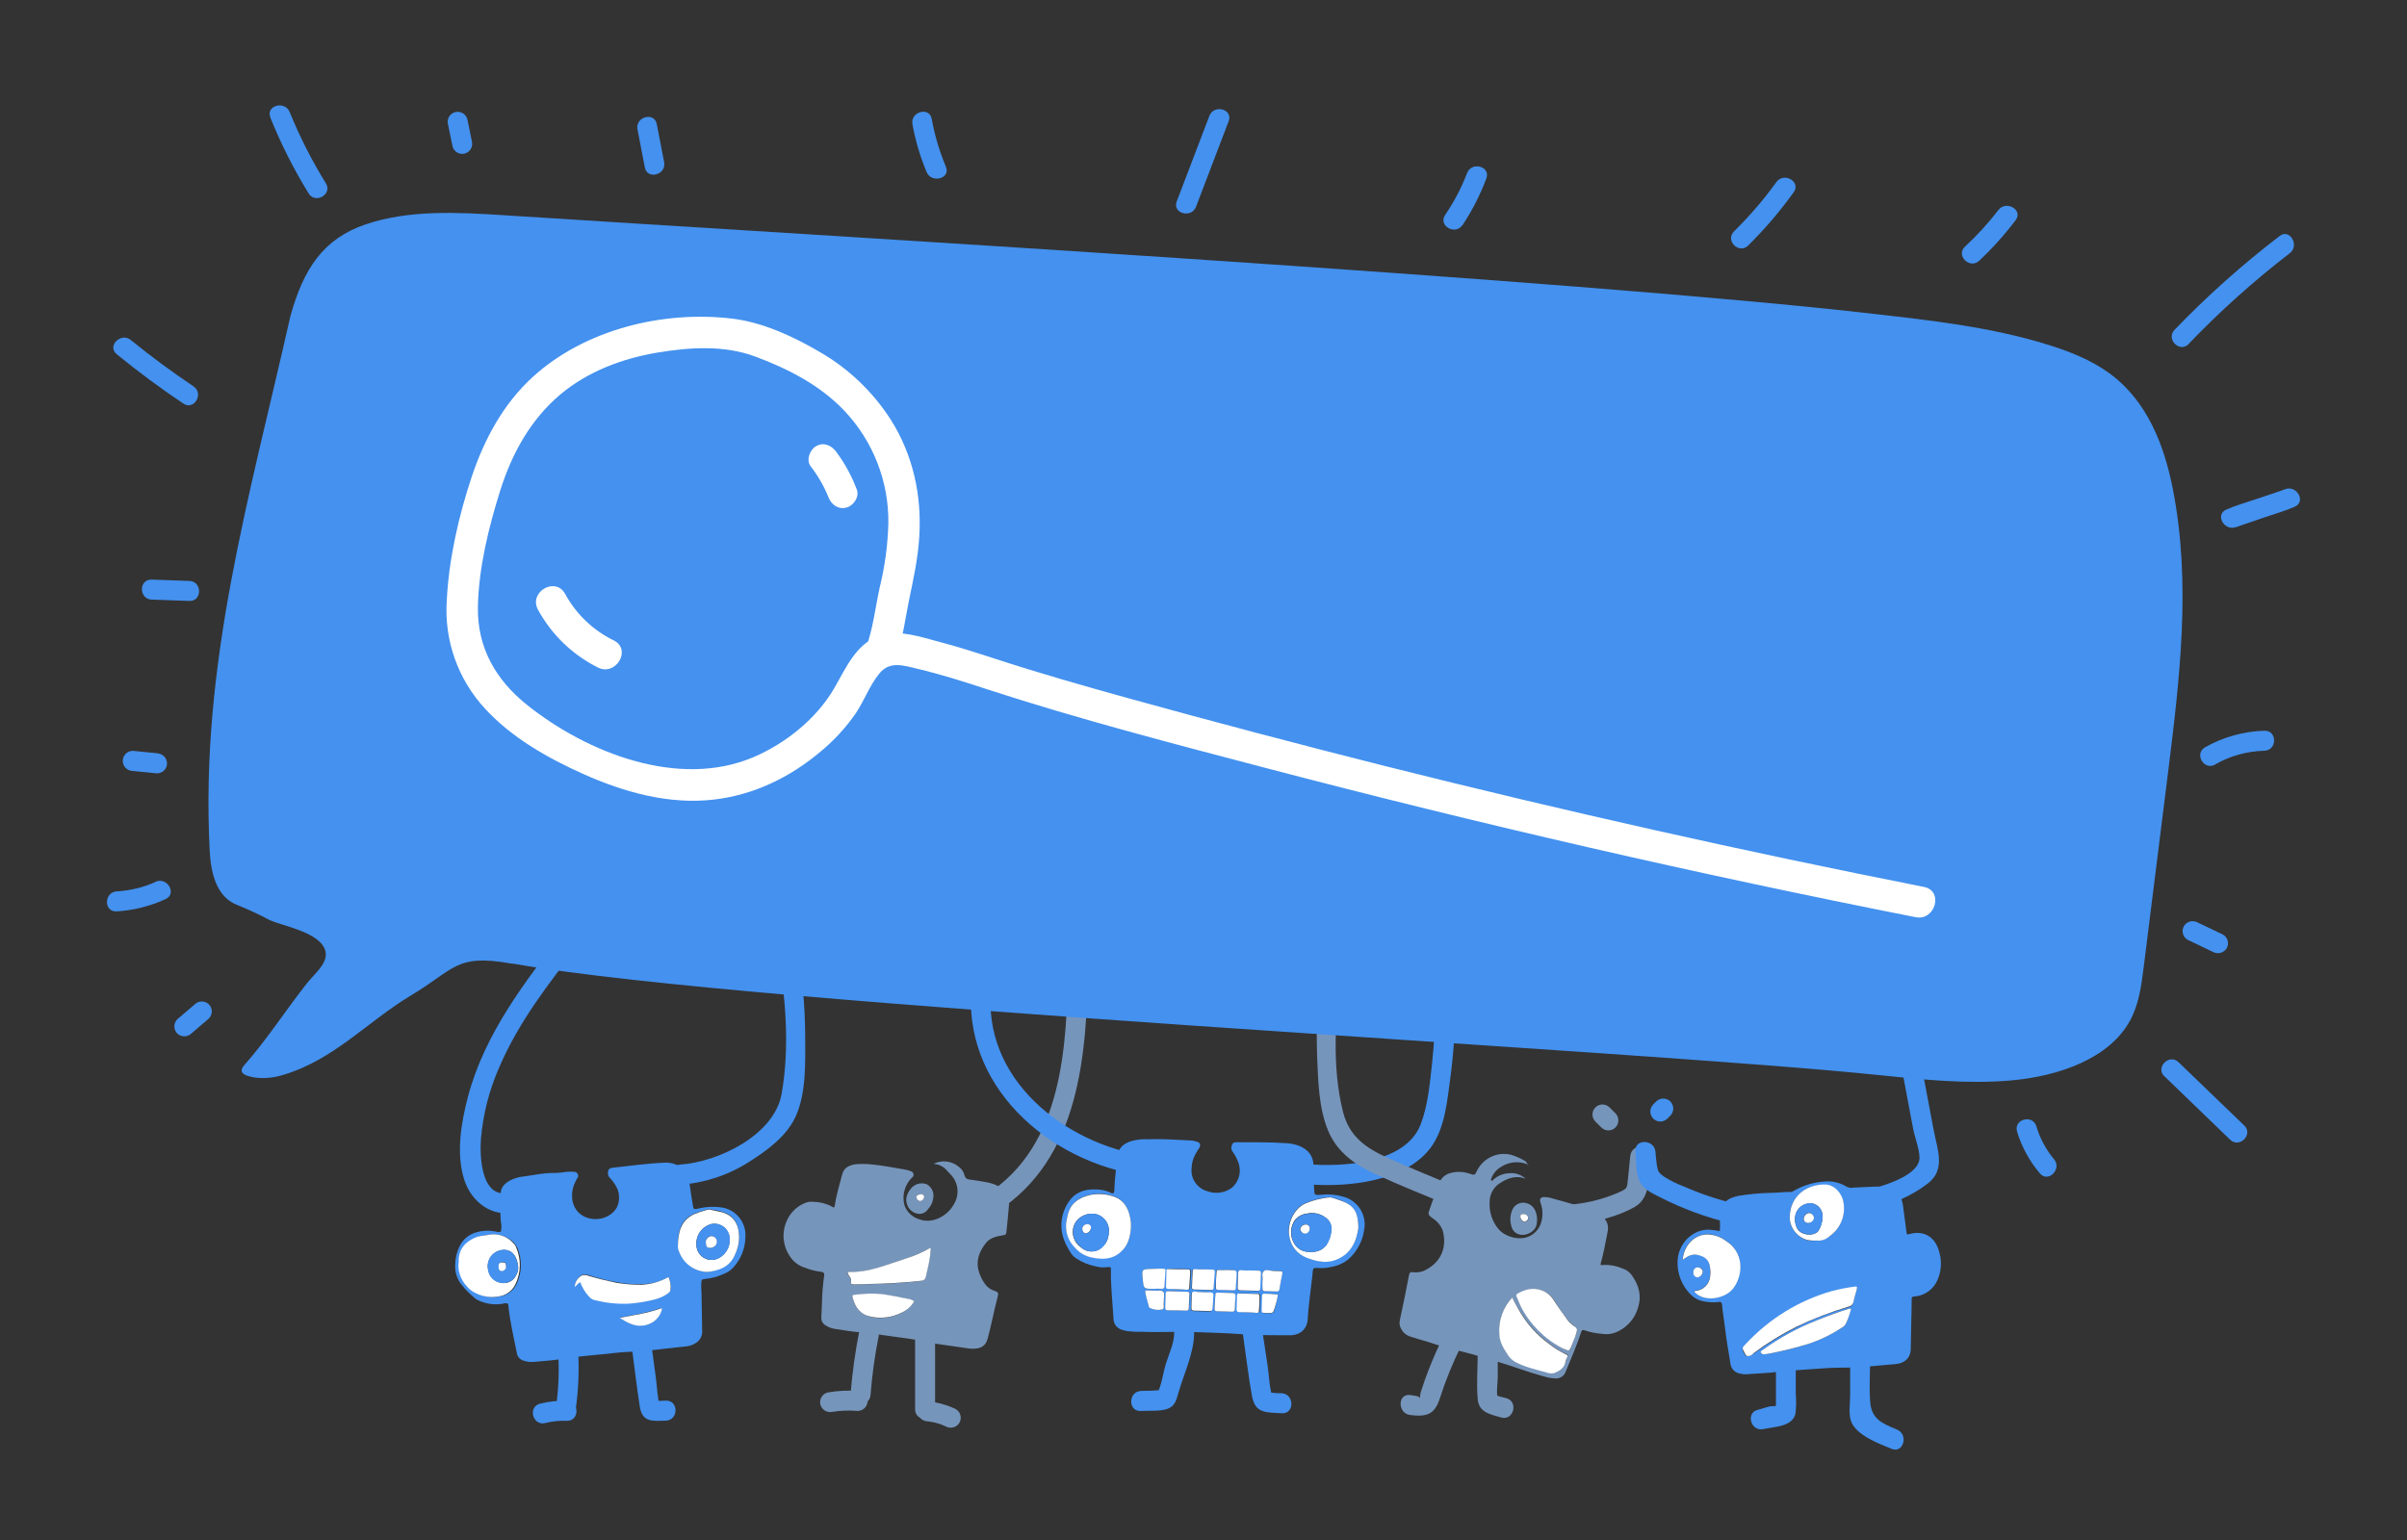 <?xml version="1.0" encoding="utf-8"?>
<!-- Generator: Adobe Illustrator 24.2.1, SVG Export Plug-In . SVG Version: 6.00 Build 0)  -->
<svg version="1.1" id="Layer_1" xmlns="http://www.w3.org/2000/svg" xmlns:xlink="http://www.w3.org/1999/xlink" x="0px" y="0px"
	 width="450px" height="288px" viewBox="0 0 450 288" enable-background="new 0 0 450 288" xml:space="preserve">
<rect x="0" y="0" width="450" height="288" fill="#333333" stroke="none"/>
<g>
	<path fill="#4491EF" d="M50.523,21.948c1.986,4.936,4.387,9.694,7.176,14.224c1.263,2.044,4.497,0.165,3.228-1.892
		c-2.629-4.244-4.895-8.702-6.773-13.327c-0.891-2.203-4.51-1.22-3.606,0.995L50.523,21.948z"/>
	<path fill="#4491EF" d="M83.787,23.388l0.824,4.021c0.282,0.99,1.306,1.572,2.301,1.306c0.987-0.29,1.565-1.311,1.306-2.307
		l-0.824-4.021c-0.22-1.011-1.217-1.653-2.228-1.433c-1.011,0.22-1.653,1.217-1.433,2.228c0.015,0.067,0.033,0.134,0.055,0.199
		V23.388z"/>
	<path fill="#4491EF" d="M119.18,24.2l1.379,7.121c0.458,2.362,4.064,1.367,3.606-0.995l-1.379-7.121
		C122.329,20.844,118.722,21.845,119.18,24.2z"/>
	<path fill="#4491EF" d="M223.601,38.669l6.102-16c0.867-2.252-2.752-3.228-3.606-0.995l-6.102,16
		C219.135,39.926,222.747,40.896,223.601,38.669z"/>
	<path fill="#4491EF" d="M273.432,42.092c1.815-2.725,3.307-5.651,4.449-8.72c0.854-2.258-2.764-3.234-3.606-0.995
		c-1.058,2.76-2.434,5.388-4.101,7.829c-1.342,2.002,1.898,3.875,3.234,1.886H273.432z"/>
	<path fill="#4491EF" d="M370.006,48.774c2.487-2.336,4.772-4.88,6.828-7.603c1.458-1.916-1.794-3.783-3.228-1.892
		c-1.883,2.457-3.973,4.748-6.249,6.847C365.594,47.767,368.243,50.397,370.006,48.774L370.006,48.774z"/>
	<path fill="#4491EF" d="M409.164,64.328c5.871-6.124,12.194-11.797,18.917-16.97c1.886-1.44,0-4.693-1.886-3.228
		c-6.986,5.347-13.556,11.216-19.655,17.556c-1.666,1.733,0.976,4.381,2.648,2.642H409.164z"/>
	<path fill="#4491EF" d="M21.812,66.232c4.007,3.283,8.167,6.365,12.479,9.245c2.008,1.342,3.881-1.898,1.886-3.228
		c-4.044-2.705-7.951-5.592-11.722-8.659C22.624,62.077,19.945,64.713,21.812,66.232z"/>
	<path fill="#4491EF" d="M35.414,108.643l-7.06-0.25c-2.441-0.085-2.404,3.661,0,3.741l7.06,0.25
		C37.819,112.463,37.819,108.722,35.414,108.643z"/>
	<path fill="#4491EF" d="M29.092,164.93c-2.297,1.033-4.765,1.633-7.28,1.77c-2.392,0.146-2.441,3.893,0,3.741
		c3.167-0.195,6.27-0.975,9.153-2.301c2.185-1.001,0.287-4.223-1.892-3.234L29.092,164.93z"/>
	<path fill="#4491EF" d="M418.098,98.562c-0.458,0.201,0.47-0.165,0.549-0.189c0.458-0.165,0.921-0.323,1.379-0.476l3.552-1.22
		c1.831-0.61,3.661-1.141,5.443-1.916c2.203-0.97,0.299-4.192-1.886-3.234c0.458-0.201-0.47,0.165-0.549,0.195l-1.379,0.476
		l-3.552,1.184c-1.831,0.61-3.661,1.147-5.443,1.916c-2.203,0.97-0.299,4.192,1.886,3.234V98.562z"/>
	<path fill="#4491EF" d="M414.126,142.962c2.813-1.601,5.979-2.481,9.214-2.563c2.404-0.073,2.441-3.814,0-3.741
		c-3.894,0.109-7.702,1.173-11.088,3.1c-2.099,1.178-0.214,4.412,1.886,3.228L414.126,142.962z"/>
	<path fill="#4491EF" d="M408.969,175.743l4.754,2.276c0.897,0.491,2.022,0.197,2.563-0.671c0.511-0.893,0.212-2.03-0.671-2.557
		l-4.76-2.282c-0.895-0.491-2.018-0.196-2.557,0.671C407.783,174.074,408.082,175.216,408.969,175.743L408.969,175.743z"/>
	<path fill="#4491EF" d="M29.361,140.863l-4.54-0.445c-1.032,0.007-1.867,0.842-1.873,1.873c0.01,1.034,0.84,1.872,1.873,1.892
		l4.54,0.445c1.029-0.01,1.861-0.844,1.867-1.873c-0.023-1.022-0.846-1.845-1.867-1.867V140.863z"/>
	<path fill="#4491EF" d="M404.643,201.269l12.29,11.869c1.733,1.672,4.381-0.97,2.648-2.648l-12.296-11.844
		c-1.733-1.672-4.381,0.97-2.642,2.648V201.269z"/>
	<path id="Path_194-2" fill="#7695BB" d="M174.515,217.66c1.576-0.801,3.482-0.559,4.809,0.61c0.52,0.39,0.88,0.956,1.013,1.593
		c0.096,0.397,0.44,0.684,0.848,0.708c1.056,0.122,2.105,0.336,3.161,0.506c0.842,0.135,1.656,0.407,2.41,0.805
		c1.296,0.635,2.05,2.02,1.879,3.454c-0.14,1.605-0.275,3.21-0.458,4.809c-0.067,0.781-0.116,0.781-0.854,0.897
		c-1.153,0.195-2.264,0.488-2.978,1.385c-1.288,1.617-1.983,3.393-1.306,5.492c0.256,0.8,0.637,1.553,1.129,2.233
		c0.418,0.567,1,0.992,1.666,1.22c0.867,0.299,0.86,0.391,0.653,1.257c-0.415,1.599-0.781,3.24-1.147,4.882
		c-0.262,1.05-0.476,2.099-0.781,3.1c-0.238,0.783-0.892,1.368-1.696,1.519c-0.603,0.125-1.223,0.137-1.831,0.037
		c-2.246-0.342-4.442-0.61-6.712-0.97c-1.422-0.226-2.789-0.61-4.204-0.812c-3.112-0.409-6.182-0.909-9.251-1.22
		c-1.513-0.134-3.051-0.36-4.534-0.61c-0.715-0.066-1.402-0.307-2.002-0.702c-0.523-0.309-0.826-0.889-0.781-1.495
		c0.067-0.867,0.049-1.739,0.122-2.661c0.027-1.748,0.167-3.493,0.421-5.224c0.055-0.366-0.122-0.555-0.488-0.61
		c-1.063-0.123-2.105-0.386-3.1-0.781c-1.175-0.349-2.183-1.112-2.838-2.148c-1.32-1.928-1.551-4.402-0.61-6.542
		c0.621-1.51,1.811-2.716,3.314-3.356c0.514-0.254,1.092-0.35,1.66-0.275c1.177-0.001,2.338,0.283,3.381,0.83
		c0.537,0.342,0.61,0.293,0.696-0.391c0.287-1.922,0.891-3.741,1.355-5.614c0.311-1.184,1.22-1.617,2.307-1.831
		c1.038-0.113,2.086-0.113,3.124,0c2.105,0.201,4.211,0.61,6.267,0.964c0.375,0.058,0.742,0.161,1.092,0.305
		c0.365,0.074,0.602,0.428,0.531,0.793c-0.024,0.175-0.13,0.327-0.287,0.409c-1.375,1.351-1.908,3.342-1.391,5.199
		c0.451,1.266,1.485,2.236,2.777,2.606c2.41,0.897,5.12-0.61,6.279-2.532c0.092-0.134,0.146-0.275,0.238-0.409
		c1.002-1.716,0.767-3.885-0.58-5.346c-0.226-0.281-0.537-0.525-0.763-0.806C176.433,218.166,175.507,217.698,174.515,217.66z
		 M174.021,233.525c-0.119-0.105-0.3-0.094-0.405,0.025c-0.003,0.004-0.007,0.008-0.01,0.012c-1.369,0.732-2.798,1.344-4.272,1.831
		c-3.429,1.141-6.828,2.612-10.593,2.502c-0.275,0-0.323,0.177-0.238,0.36c0.038,0.18,0.129,0.344,0.262,0.47
		c0.219,0.22,0.329,0.527,0.299,0.836c0.067,0.69,0.067,0.69,0.714,0.665c0.873,0,1.751-0.092,2.532-0.067
		c3.307-0.049,6.621-0.226,9.941-0.61c0.405-0.011,0.743-0.313,0.799-0.714c0.159-0.641,0.269-1.281,0.421-1.873
		c0.253-1.141,0.437-2.297,0.549-3.46V233.525z M170.933,243.362c-0.228-0.2-0.515-0.32-0.818-0.342
		c-1.733-0.323-3.515-0.744-5.303-0.976c-1.655-0.166-3.324-0.12-4.967,0.134c-0.506,0.031-0.555,0.165-0.427,0.61
		c0.494,1.831,1.471,3.051,3.619,3.551c1.886,0.318,3.825,0.034,5.541-0.812c0.962-0.513,1.774-1.268,2.355-2.191V243.362z"/>
	<path id="Path_200-2" fill="#7695BB" d="M174.466,224.122c-0.098,0.708-0.404,1.37-0.879,1.904
		c-1.153,1.764-3.289,0.873-3.893-0.476c-0.604-1.349-0.116-2.392,0.696-3.381c0.724-0.796,1.858-1.074,2.868-0.702
		C174.203,221.988,174.694,223.067,174.466,224.122z M172.776,223.847c0.055-0.275-0.128-0.372-0.61-0.482
		c-0.482-0.11-0.83,0.165-0.842,0.531c0.02,0.356,0.266,0.659,0.61,0.751c0.431-0.044,0.779-0.372,0.848-0.799H172.776z"/>
	<path id="Path_204-2" fill="#FFFFFF" d="M174.021,233.501c-0.08,1.155-0.252,2.302-0.513,3.429
		c-0.159,0.641-0.268,1.281-0.421,1.873c-0.056,0.401-0.394,0.703-0.799,0.714c-3.277,0.366-6.633,0.549-9.947,0.61
		c-0.873,0-1.751,0.085-2.526,0.067s-0.69,0-0.72-0.665c0.036-0.31-0.074-0.619-0.299-0.836c-0.104-0.147-0.191-0.305-0.262-0.47
		c-0.085-0.232-0.037-0.366,0.244-0.36c3.765,0.11,7.115-1.404,10.593-2.502c1.481-0.467,2.912-1.08,4.272-1.831
		C173.697,233.397,173.838,233.403,174.021,233.501z"/>
	<path id="Path_205-2" fill="#FFFFFF" d="M170.933,243.338c-0.547,0.938-1.369,1.686-2.355,2.142
		c-1.711,0.861-3.655,1.143-5.541,0.805c-2.148-0.378-3.118-1.696-3.619-3.545c-0.128-0.464-0.073-0.61,0.433-0.61
		c1.646-0.228,3.312-0.273,4.967-0.134c1.782,0.238,3.564,0.653,5.303,0.976C170.414,243.037,170.69,243.162,170.933,243.338z"/>
	<path id="Path_235-2" fill="#FFFFFF" d="M172.776,223.817c-0.029,0.448-0.399,0.797-0.848,0.799
		c-0.344-0.092-0.591-0.395-0.61-0.751c0-0.323,0.427-0.537,0.842-0.525C172.574,223.353,172.782,223.542,172.776,223.817z"/>
	<path id="Path_198-2" fill="#7695BB" d="M285.539,217.733c-1.573-0.627-3.349-0.473-4.79,0.415c-0.896,0.49-1.586,1.284-1.947,2.24
		c-0.049,0.14-0.146,0.275,0.037,0.372c0.183,0.098,0.275,0,0.323-0.128c0.826-0.76,1.899-1.193,3.021-1.22
		c1.122-0.117,2.239,0.267,3.051,1.05c-1.861-0.787-3.539-0.055-4.992,0.915c-1.114,0.792-1.768,2.081-1.751,3.448
		c-0.105,1.796,0.468,3.567,1.605,4.961c1.22,1.507,3.887,2.27,5.748,1.446c1.237-0.555,2.127-1.677,2.386-3.008
		c0.246-1.103,0.168-2.254-0.226-3.314c-0.256-0.744,0.073-1.105,0.854-1.037c0.372,0.012,0.741,0.069,1.098,0.171
		c2.093,0.61,4.241,1.129,6.334,1.879c1.04,0.3,2.032,0.746,2.947,1.324c1.02,0.599,1.557,1.772,1.342,2.935
		c-0.049,0.183-0.055,0.366-0.11,0.61c-0.323,1.788-0.696,3.564-1.159,5.303c-0.153,0.5-0.061,0.549,0.445,0.47
		c1.223-0.065,2.444,0.159,3.564,0.653c0.688,0.211,1.29,0.639,1.715,1.22c1.324,1.831,1.916,3.777,1.22,6.053
		c-0.532,1.898-1.826,3.491-3.576,4.4c-0.954,0.531-2.058,0.726-3.137,0.555c-1.105-0.078-2.195-0.294-3.246-0.641
		c-0.409-0.153-0.61-0.067-0.702,0.348c-0.806,2.502-1.886,4.882-2.874,7.359c-0.29,0.821-1.097,1.345-1.965,1.275
		c-0.715-0.033-1.423-0.16-2.105-0.378c-3.1-0.824-6.053-2.008-9.105-2.88c-1.281-0.354-2.6-0.763-3.924-1.166
		c-2.502-0.714-5.065-1.22-7.567-2.056c-1.41-0.494-2.917-0.86-4.272-1.312c-0.789-0.216-1.452-0.751-1.831-1.477
		c-0.302-0.516-0.384-1.132-0.226-1.709c0.61-2.789,1.172-5.62,1.709-8.409c0.104-0.458,0.293-0.543,0.659-0.482
		c0.683,0.087,1.377,0.011,2.026-0.22c3.167-1.428,4.485-4.272,3.613-7.53c-0.332-0.922-0.952-1.712-1.77-2.252
		c-0.134-0.146-0.317-0.195-0.409-0.287c-0.537-0.476-0.58-0.61-0.33-1.3c0.195-0.5,0.354-1.092,0.549-1.593
		c0.543-1.22,0.805-2.502,1.391-3.728c0.352-0.73,0.98-1.29,1.745-1.556c1.164-0.381,2.417-0.394,3.588-0.037
		c0.134,0.049,0.183,0.049,0.317,0.098c0.958,0.305,0.915,0.256,1.355-0.647c1.182-2.317,3.8-3.519,6.328-2.905
		c0.957,0.286,1.871,0.697,2.722,1.22c0.134,0.238,0.317,0.336,0.354,0.519L285.539,217.733z M282.72,242.654
		c-1.699,1.806-2.568,4.239-2.398,6.712c0.131,1.466,0.701,2.859,1.635,3.997c0.33,0.55,0.811,0.995,1.385,1.281
		c1.831,0.928,3.869,1.349,5.828,1.959c0.462,0.212,0.987,0.242,1.471,0.085c0.954-0.289,1.711-1.021,2.032-1.965
		c0.075-0.331,0.192-0.651,0.348-0.952c0.238-0.269,0.055-0.458-0.214-0.561c-1.1-0.479-2.127-1.109-3.051-1.873
		c-2.46-1.757-4.487-4.053-5.925-6.712c-0.443-0.63-0.823-1.303-1.135-2.008L282.72,242.654z M294.583,249.696
		c0.403-1.184,0.403-1.184-0.317-1.709c-0.414-0.316-0.789-0.681-1.117-1.086c-0.961-1.184-1.832-2.439-2.606-3.753
		c-0.515-0.799-1.269-1.417-2.154-1.764c-1.642-0.61-3.167-0.177-4.613,0.61c-0.182,0.073-0.285,0.266-0.244,0.458
		c0,0.024,0.019,0.043,0.043,0.043l0,0c0.214,0.561,0.476,1.166,0.732,1.721c1.745,3.349,4.453,6.099,7.774,7.896
		c0.308,0.153,0.626,0.285,0.952,0.397c0.317,0.146,0.507,0.061,0.61-0.305c0.236-0.861,0.55-1.699,0.94-2.502V249.696z"/>
	<path id="Path_201-2" fill="#7695BB" d="M283.977,230.834c-0.633-0.173-1.137-0.652-1.342-1.275c-0.352-0.987-0.352-2.065,0-3.051
		c0.293-0.966,1.194-1.617,2.203-1.593c0.969,0.045,1.827,0.64,2.209,1.532c0.311,0.742,0.4,1.558,0.256,2.349
		C287.205,230.224,285.338,231.286,283.977,230.834z M285.136,227.1c-0.458-0.146-0.781-0.067-0.836,0.256
		c-0.104,0.452,0.11,1.056,0.525,1.117c0.36,0.083,0.73-0.098,0.885-0.433C285.796,227.624,285.545,227.213,285.136,227.1z"/>
	<path id="Path_203-2" fill="#7695BB" d="M285.539,217.733l0.226,0.098C285.582,217.965,285.582,217.873,285.539,217.733z"/>
	<path id="Path_219-2" fill="#FFFFFF" d="M282.72,242.654c0.325,0.704,0.689,1.388,1.092,2.05c1.433,2.661,3.458,4.958,5.919,6.712
		c0.942,0.74,1.966,1.371,3.051,1.879c0.268,0.146,0.409,0.238,0.214,0.555c-0.184,0.29-0.303,0.617-0.348,0.958
		c-0.262,1.05-1.056,1.574-2.032,1.965c-0.487,0.128-1.003,0.096-1.471-0.092c-1.959-0.561-4.015-0.989-5.828-1.959
		c-0.562-0.301-1.039-0.74-1.385-1.275c-0.836-1.22-1.587-2.484-1.635-4.003C280.124,246.944,281.002,244.482,282.72,242.654z"/>
	<path id="Path_220-2" fill="#FFFFFF" d="M294.583,249.696c-0.201,0.61-0.641,1.544-0.989,2.502
		c-0.146,0.317-0.287,0.452-0.61,0.305c-0.323-0.146-0.641-0.25-0.958-0.397c-3.348-1.76-6.063-4.52-7.768-7.896
		c-0.262-0.555-0.476-1.159-0.732-1.721c-0.111-0.161-0.07-0.381,0.091-0.492c0.004-0.003,0.008-0.006,0.013-0.008l0.049-0.049
		c1.446-0.83,2.929-1.22,4.613-0.61c0.885,0.347,1.639,0.964,2.154,1.764c0.793,1.263,1.721,2.575,2.606,3.753
		c0.314,0.417,0.691,0.784,1.117,1.086C294.961,248.47,294.961,248.47,294.583,249.696z"/>
	<path id="Path_236-2" fill="#FFFFFF" d="M285.136,227.094c0.382,0.085,0.622,0.464,0.537,0.845
		c-0.003,0.015-0.007,0.031-0.012,0.046c-0.137,0.353-0.522,0.542-0.885,0.433c-0.382-0.234-0.587-0.674-0.519-1.117
		C284.355,227.075,284.679,226.947,285.136,227.094z"/>
	<path id="Path_195-2" fill="#4491EF" d="M321.536,230.224c0.046-0.673,0.046-1.347,0-2.02c0.002-0.599,0.049-1.196,0.14-1.788
		c0.237-1.147,1.071-2.079,2.185-2.441c0.374-0.151,0.763-0.263,1.159-0.336c1.996-0.327,4.013-0.515,6.035-0.561
		c1.288,0,2.532-0.207,3.771-0.171c0.275,0,0.47-0.214,0.702-0.299c1.684-0.953,3.561-1.514,5.492-1.642
		c1.466-0.149,2.94,0.185,4.198,0.952c0.423,0.216,0.909,0.279,1.373,0.177c1.568-0.049,3.179-0.189,4.741-0.189
		c1.234-0.015,2.431,0.418,3.368,1.22c0.763,0.61,0.921,1.495,1.08,2.374c0.226,1.66,0.415,3.228,0.641,4.882
		c0.079,0.506,0.079,0.555,0.61,0.384c2.642-0.708,4.766,0.549,5.492,3.283c0.556,1.785,0.435,3.712-0.342,5.413
		c-0.714,1.603-2.204,2.724-3.942,2.966c-0.123-0.009-0.247,0.003-0.366,0.037c-0.372,0-0.513,0.171-0.476,0.494
		c0,1.422-0.037,2.892-0.079,4.314c-0.043,1.654-0.043,3.265-0.092,4.918c0,1.788-1.184,2.764-2.795,2.905
		c-2.673,0.244-5.346,0.494-8.012,0.647c-1.703,0.043-3.399,0-5.108,0.128c-2.947,0.238-5.846,0.342-8.793,0.671
		c-1.983,0.268-4.052,0.299-6.035,0.47c-0.371,0.029-0.743-0.012-1.098-0.122c-0.991-0.116-1.77-0.9-1.88-1.892
		c-0.305-2.124-0.751-4.272-0.964-6.365c-0.189-1.568-0.464-3.143-0.61-4.705c-0.079-0.421-0.262-0.513-0.61-0.433
		c-1.091,0.129-2.197,0.05-3.259-0.232c-0.776-0.213-1.479-0.635-2.032-1.22c-1.63-1.651-2.498-3.906-2.398-6.224
		c0.134-3.21,2.691-5.852,5.773-5.858C320.121,230.003,320.833,230.091,321.536,230.224z M326.925,253.602
		c0.317-0.032,0.613-0.17,0.842-0.391c2.536-1.877,5.227-3.537,8.043-4.961c3.12-1.581,6.391-2.845,9.764-3.771
		c0.464-0.067,0.83-0.428,0.903-0.891c0.159-0.775,0.409-1.55,0.61-2.325c0.153-0.5,0.11-0.61-0.445-0.519
		c-1.445,0.161-2.874,0.443-4.272,0.842c-6.129,1.766-11.661,5.168-16,9.843c-0.806,0.848-0.757,0.848-0.189,1.831
		c0.043,0.049,0.043,0.092,0.085,0.183c0.181,0.175,0.444,0.236,0.683,0.159H326.925z M314.574,235.606
		c1.544-1.104,2.331-1.22,3.692-0.677c0.662,0.246,1.151,0.816,1.294,1.507c0.195,0.751,0.235,1.534,0.116,2.301
		c-0.149,1.429-1.306,2.543-2.74,2.636c-0.14,0-0.232,0-0.189,0.177c2.008,2.215,6.102,1.135,7.378-0.799
		c1.831-2.661,1.751-6.664-1.452-8.726c-1.056-0.792-2.341-1.22-3.661-1.22c-2.398,0.207-4.272,2.13-4.455,4.79L314.574,235.606z
		 M339.593,231.994c0.875,0.028,1.735-0.239,2.441-0.757c1.979-1.41,2.991-3.818,2.612-6.218c-0.268-1.831-1.745-3.405-3.442-3.454
		c-2.892-0.037-6.157,1.617-6.59,5.419c-0.273,2.175,1.038,4.238,3.124,4.912c0.595,0.171,1.221,0.205,1.831,0.098H339.593z
		 M346.079,244.772c-0.183-0.098-0.323,0-0.458,0c-2.044,0.587-4.047,1.313-5.992,2.172c-3.564,1.401-6.937,3.246-10.038,5.492
		c-0.189,0.134-0.464,0.22-0.378,0.494c0.089,0.251,0.35,0.397,0.61,0.342c0.232-0.037,0.464,0,0.696-0.073
		c2.106-0.377,4.19-0.87,6.243-1.477c2.69-0.746,5.249-1.898,7.591-3.417c0.324-0.148,0.59-0.399,0.757-0.714
		c0.37-0.921,0.688-1.862,0.952-2.819L346.079,244.772z M316.581,238.004c0.034,0.463,0.388,0.837,0.848,0.897
		c0.548-0.123,0.94-0.604,0.952-1.166c-0.078-0.469-0.518-0.79-0.989-0.72c-0.484,0.039-0.847,0.461-0.812,0.946V238.004z"/>
	<path id="Path_206-2" fill="#FFFFFF" d="M326.925,253.602c-0.246,0.052-0.497-0.068-0.61-0.293
		c-0.043-0.049-0.043-0.092-0.085-0.183c-0.568-1.031-0.61-1.031,0.189-1.831c4.339-4.673,9.871-8.074,16-9.837
		c1.405-0.367,2.832-0.648,4.272-0.842c0.464-0.079,0.549,0,0.445,0.513c-0.207,0.781-0.458,1.55-0.61,2.331
		c-0.091,0.453-0.449,0.806-0.903,0.891c-3.349,0.995-6.614,2.254-9.764,3.765c-2.823,1.414-5.514,3.076-8.043,4.967
		C327.61,253.379,327.284,253.569,326.925,253.602z"/>
	<path id="Path_207-2" fill="#FFFFFF" d="M314.586,235.606c0.207-2.661,2.105-4.625,4.449-4.748c1.322-0.008,2.609,0.421,3.661,1.22
		c3.253,2.069,3.32,6.102,1.452,8.726c-1.294,1.941-5.364,2.972-7.371,0.805c0-0.189,0.098-0.183,0.189-0.183
		c1.425-0.107,2.574-1.21,2.74-2.63c0.121-0.767,0.079-1.551-0.122-2.301c-0.171-0.676-0.647-1.233-1.288-1.507
		C316.868,234.386,316.087,234.496,314.586,235.606z"/>
	<path id="Path_208-2" fill="#FFFFFF" d="M339.593,231.994c-0.614,0.045-1.231-0.003-1.831-0.14
		c-2.111-0.645-3.437-2.733-3.124-4.918c0.427-3.802,3.692-5.492,6.584-5.419c1.703,0,3.216,1.654,3.442,3.454
		c0.4,2.404-0.616,4.825-2.612,6.224C341.391,231.812,340.49,232.105,339.593,231.994z M340.734,227.478
		c0.049-1.236-0.864-2.301-2.093-2.441c-1.435-0.092-2.718,0.89-3.002,2.301c-0.151,0.781-0.047,1.59,0.299,2.307
		c0.696,1.446,3.124,1.605,3.979,0.61c0.528-0.832,0.812-1.797,0.818-2.783L340.734,227.478z"/>
	<path id="Path_209-2" fill="#FFFFFF" d="M346.079,244.772c-0.243,0.97-0.578,1.914-1.001,2.819
		c-0.166,0.316-0.432,0.567-0.757,0.714c-2.325,1.545-4.888,2.699-7.585,3.417c-2.034,0.586-4.117,1.078-6.249,1.477
		c-0.232,0.037-0.458,0.031-0.69,0.073c-0.255,0.026-0.499-0.111-0.61-0.342c-0.085-0.275,0.195-0.36,0.384-0.494
		c3.098-2.248,6.469-4.094,10.032-5.492c1.961-0.814,3.958-1.538,5.992-2.172C345.713,244.76,345.896,244.674,346.079,244.772z"/>
	<path id="Path_210-2" fill="#FFFFFF" d="M316.581,238.004c-0.066-0.454,0.225-0.883,0.671-0.989h0.092
		c0.463-0.034,0.883,0.27,0.995,0.72c0.002,0.566-0.397,1.055-0.952,1.166c-0.461-0.016-0.823-0.402-0.807-0.864
		C316.58,238.027,316.58,238.015,316.581,238.004z"/>
	<path id="Path_238-2" fill="#4491EF" d="M340.734,227.478c0.015,0.977-0.268,1.935-0.812,2.746
		c-0.812,0.989-3.198,0.873-3.985-0.61c-0.357-0.713-0.462-1.526-0.299-2.307c0.296-1.404,1.57-2.383,3.002-2.307
		C339.866,225.176,340.765,226.241,340.734,227.478z M338.079,228.698c0.539-0.013,0.975-0.443,0.995-0.982
		c-0.04-0.479-0.418-0.86-0.897-0.903c-0.564,0.076-0.988,0.554-0.995,1.123c0.026,0.426,0.379,0.757,0.806,0.757L338.079,228.698z"
		/>
	<path id="Path_244-2" fill="#FFFFFF" d="M338.079,228.692c-0.419,0.043-0.797-0.254-0.854-0.671v-0.043
		c0.002-0.571,0.428-1.052,0.995-1.123c0.493,0.036,0.883,0.434,0.909,0.928C339.058,228.307,338.608,228.697,338.079,228.692z"/>
	<path id="Path_196-2" fill="#4491EF" d="M93.642,230.346c0.132-0.603,0.132-1.228,0-1.831c-0.183-1.751,0-3.539-0.037-5.285
		c0-1.22,0.836-2.002,1.861-2.52c0.581-0.283,1.196-0.488,1.831-0.61c2.166-0.262,4.339-0.799,6.548-0.738
		c0.696-0.025,1.389-0.097,2.075-0.214c0.473-0.046,0.949-0.046,1.422,0c0.418,0.003,0.756,0.339,0.763,0.757
		c-0.008,0.149-0.062,0.291-0.153,0.409c-0.117,0.154-0.213,0.322-0.287,0.5c-0.604,1.101-0.835,2.369-0.659,3.613
		c0.433,2.63,2.789,3.936,5.37,3.46c0.889-0.177,1.704-0.62,2.337-1.269c1.275-1.251,1.22-3.368,0.61-4.485
		c-0.332-0.672-0.764-1.289-1.281-1.831c-0.245-0.227-0.386-0.545-0.391-0.879c0-0.647,0.214-0.964,0.854-1.037
		c3.32-0.366,6.554-0.824,9.91-0.958c1.392-0.036,2.73,0.539,3.661,1.574c0.128,0.189,0.262,0.378,0.397,0.61
		c0.25,0.767,0.427,1.556,0.531,2.355c0.146,1.153,0.342,2.355,0.543,3.509c0.116,0.696,0.165,0.696,0.854,0.58
		c1.595-0.411,3.26-0.473,4.882-0.183c2.496,0.563,4.219,2.846,4.076,5.4c-0.013,2.118-0.808,4.157-2.233,5.724
		c-0.854,0.989-2.056,1.367-3.265,1.794c-0.681,0.192-1.377,0.325-2.081,0.397c-0.61,0.079-0.61,0.122-0.665,0.72
		s0,1.33,0.037,1.977c0.073,2.392,0.049,4.778,0.122,7.127c0.019,0.891-0.449,1.721-1.22,2.166c-0.532,0.344-1.139,0.554-1.77,0.61
		c-2.624,0.25-5.254,0.61-7.933,0.879c-1.794,0.134-3.661,0.128-5.431,0.354c-3.185,0.366-6.359,0.555-9.501,1.062
		c-1.831,0.317-3.777,0.445-5.669,0.61c-0.684,0.062-1.374-0.036-2.014-0.287c-0.594-0.216-1.021-0.741-1.111-1.367
		c-0.561-2.819-1.22-5.638-1.55-8.5c0-0.14-0.037-0.232-0.037-0.366c0-0.415-0.214-0.513-0.677-0.433
		c-1.615,0.362-3.304,0.184-4.809-0.506c-0.357-0.131-0.68-0.339-0.946-0.61c-0.822-0.676-1.571-1.437-2.233-2.27
		c-0.917-1.084-1.373-2.484-1.269-3.899c0.015-1.222,0.316-2.424,0.879-3.509c0.63-1.237,1.761-2.144,3.106-2.49
		c1.258-0.37,2.592-0.395,3.863-0.073C93.182,230.416,93.417,230.403,93.642,230.346z M123.793,244.668
		c-0.187,0.004-0.373,0.028-0.555,0.073c-1.123,0.37-2.266,0.675-3.423,0.915c-1.294,0.238-2.545,0.482-3.973,0.763
		c1.22,0.769,2.301,1.397,3.661,1.483c0.757,0.062,1.515-0.108,2.172-0.488c1.102-0.523,1.884-1.545,2.099-2.746l0.049-0.043
		L123.793,244.668z M91.14,230.962c-0.578,0.06-1.149,0.168-1.709,0.323c-2.093,0.812-3.466,2.197-3.484,4.54v0.275
		c-0.168,2.269,0.962,4.438,2.917,5.602c1.35,0.749,2.913,1.02,4.436,0.769c1.393-0.147,2.613-0.997,3.234-2.252
		c1.051-2.147,1.122-4.643,0.195-6.847c-0.166-0.334-0.371-0.647-0.61-0.934c-1.295-1.307-3.168-1.864-4.967-1.477H91.14z
		 M132.263,237.876c0.797-0.085,1.577-0.291,2.313-0.61c1.265-0.477,2.286-1.439,2.838-2.673c0.531-1.047,0.799-2.207,0.781-3.381
		c-0.11-2.575-1.123-3.985-3.173-4.595c-0.645-0.184-1.301-0.325-1.965-0.421c-0.305-0.045-0.616-0.045-0.921,0
		c-0.744,0.207-1.483,0.464-2.178,0.72c-2.789,1.117-3.277,3.582-3.21,6.206c0.035,0.284,0.105,0.563,0.207,0.83
		c0.227,0.673,0.584,1.295,1.05,1.831C129.061,237.055,130.61,237.816,132.263,237.876z M124.977,238.816
		c-1.505,0.874-3.215,1.333-4.955,1.33c-1.583,0.063-3.168-0.058-4.723-0.36c-1.762-0.317-3.501-0.751-5.205-1.3
		c-0.359-0.154-0.757-0.197-1.141-0.122c-0.873,0.39-1.438,1.253-1.446,2.209c0.378-0.262,0.61-0.671,1.037-0.891
		c0.309,0.989,0.851,1.889,1.58,2.624c0.327,0.434,0.82,0.712,1.361,0.769c2.035,0.411,4.106,0.616,6.182,0.61
		c1.609-0.099,3.204-0.361,4.76-0.781c0.788-0.2,1.541-0.519,2.233-0.946c0.323-0.226,0.744-0.439,0.757-0.946
		c0.014-0.763-0.136-1.521-0.439-2.221L124.977,238.816z"/>
	<path id="Path_211-2" fill="#FFFFFF" d="M91.14,230.962c1.743-0.413,3.574,0.15,4.784,1.471c0.283,0.254,0.494,0.578,0.61,0.94
		c0.927,2.201,0.855,4.696-0.195,6.841c-0.616,1.26-1.839,2.111-3.234,2.252c-1.523,0.254-3.088-0.017-4.436-0.769
		c-1.629-0.873-3.265-3.216-2.917-5.596c0.049-0.092,0-0.189,0-0.281c0-2.386,1.44-3.771,3.484-4.54
		C89.864,231.139,90.5,231.033,91.14,230.962z M96.815,236.552c-0.01-0.208-0.049-0.413-0.116-0.61
		c-0.61-2.496-2.777-2.563-4.18-1.678c-1.078,0.749-1.566,2.096-1.22,3.362c0.247,1.156,1.164,2.05,2.325,2.27
		c1.181,0.275,2.392-0.326,2.886-1.434c0.337-0.578,0.454-1.259,0.33-1.916L96.815,236.552z"/>
	<path id="Path_212-2" fill="#FFFFFF" d="M132.263,237.876c-1.645-0.03-3.199-0.76-4.272-2.008
		c-0.456-0.544-0.813-1.164-1.056-1.831c-0.133-0.259-0.202-0.545-0.201-0.836c0-2.569,0.464-5.04,3.204-6.2
		c0.713-0.284,1.443-0.524,2.185-0.72c0.298-0.092,0.617-0.092,0.915,0c0.641,0.159,1.33,0.268,1.965,0.427
		c2.05,0.61,3.112,2.063,3.179,4.595c-0.002,1.17-0.271,2.324-0.787,3.375c-0.522,1.253-1.551,2.227-2.831,2.679
		C133.822,237.628,133.049,237.802,132.263,237.876z M130.2,232.903c0.05,1.556,1.353,2.777,2.909,2.726
		c0.349-0.011,0.693-0.087,1.015-0.225c1.792-0.792,2.702-2.806,2.111-4.674c-0.486-1.307-1.838-2.078-3.21-1.831
		c-1.802,0.456-3.003,2.159-2.825,4.009V232.903z"/>
	<path id="Path_213-2" fill="#FFFFFF" d="M124.971,238.816c0.335,0.722,0.47,1.521,0.391,2.313c0,0.458-0.433,0.72-0.757,0.94
		c-0.688,0.436-1.442,0.758-2.233,0.952c-1.56,0.403-3.153,0.665-4.76,0.781c-2.079,0.097-4.161-0.109-6.182-0.61
		c-0.542-0.058-1.035-0.339-1.361-0.775c-0.699-0.756-1.237-1.647-1.58-2.618c-0.415,0.171-0.659,0.61-1.031,0.891
		c0.007-0.955,0.569-1.818,1.44-2.209c0.384-0.075,0.782-0.032,1.141,0.122c1.733,0.513,3.423,0.928,5.205,1.3
		c1.561,0.255,3.141,0.376,4.723,0.36C121.726,240.182,123.44,239.686,124.971,238.816z"/>
	<path id="Path_214-2" fill="#FFFFFF" d="M123.793,244.668c-0.211,1.213-0.992,2.25-2.099,2.789
		c-0.671,0.351-1.422,0.519-2.179,0.488c-1.33-0.079-2.441-0.714-3.661-1.483c1.434-0.281,2.685-0.519,3.979-0.757
		c1.159-0.234,2.302-0.54,3.423-0.915c0.176-0.075,0.364-0.117,0.555-0.122H123.793z"/>
	<path id="Path_215-2" fill="#FFFFFF" d="M123.793,244.668l0.049-0.043L123.793,244.668z"/>
	<path id="Path_239-2" fill="#4491EF" d="M96.815,236.552c0.124,0.658,0.007,1.338-0.33,1.916c-0.509,1.094-1.707,1.689-2.886,1.434
		c-1.19-0.162-2.134-1.084-2.325-2.27c-0.362-1.267,0.13-2.623,1.22-3.362c1.404-0.928,3.558-0.867,4.18,1.678
		C96.749,236.142,96.796,236.345,96.815,236.552z M93.221,237.046c0,0.506,0.256,0.647,0.671,0.61
		c0.415-0.037,0.751-0.488,0.72-1.037c-0.031-0.549-0.262-0.653-0.769-0.574c-0.506,0.079-0.702,0.391-0.61,0.995L93.221,237.046z"
		/>
	<path id="Path_240-2" fill="#4491EF" d="M130.194,232.903c-0.16-1.86,1.056-3.56,2.868-4.009c1.374-0.257,2.732,0.517,3.21,1.831
		c0.582,1.866-0.322,3.874-2.105,4.674c-1.461,0.612-3.141-0.076-3.754-1.537C130.286,233.557,130.212,233.233,130.194,232.903z
		 M132.849,233.342c0.603,0.02,1.108-0.452,1.129-1.055c0.001-0.021,0.001-0.041,0-0.062v-0.171
		c-0.049-0.523-0.514-0.908-1.037-0.859c-0.012,0.001-0.025,0.003-0.037,0.004c-0.647,0-1.031,0.61-0.958,1.349
		c0.079,0.586,0.348,0.873,0.928,0.793L132.849,233.342z"/>
	<path id="Path_245-2" fill="#FFFFFF" d="M93.209,237.046c-0.073-0.647,0.116-0.915,0.61-0.952c0.494-0.037,0.781,0.073,0.763,0.574
		c0.117,0.443-0.147,0.897-0.59,1.015c-0.041,0.011-0.082,0.018-0.124,0.023C93.428,237.693,93.251,237.547,93.209,237.046z"/>
	<path id="Path_246-2" fill="#FFFFFF" d="M132.873,233.342c-0.61,0.079-0.873-0.159-0.897-0.805
		c-0.13-0.606,0.257-1.203,0.864-1.333c0.031-0.007,0.063-0.012,0.095-0.016c0.528-0.044,0.998,0.33,1.074,0.854
		c0.095,0.599-0.311,1.163-0.909,1.263C133.026,233.397,132.983,233.391,132.873,233.342z"/>
	<path id="Path_199-2" fill="#4491EF" d="M208.23,223.121c0.105-0.31,0.144-0.638,0.116-0.964c0.109-2.151,0.353-4.293,0.732-6.413
		c0.177-1.281,1.159-1.892,2.319-2.319c1.064-0.305,2.172-0.429,3.277-0.366c2.618-0.11,5.187,0.098,7.805,0.22
		c0.416,0.001,0.829,0.074,1.22,0.214c0.683,0.159,0.854,0.61,0.47,1.257c-0.245,0.35-0.471,0.713-0.677,1.086
		c-0.438,0.781-0.682,1.656-0.714,2.551c-0.242,2.013,1.04,3.895,3.002,4.406c1.542,0.548,3.256,0.287,4.564-0.696
		c1.288-1.138,1.769-2.936,1.22-4.564c-0.254-0.727-0.605-1.417-1.043-2.05c-0.274-0.299-0.382-0.716-0.287-1.111
		c0.195-0.61,0.293-0.726,0.94-0.757c3.051,0.043,6.066-0.055,9.092,0.165c0.923,0.023,1.835,0.205,2.697,0.537
		c1.678,0.738,2.612,1.916,2.606,3.753c0,1.379,0.055,2.85,0.11,4.229c0.055,1.22,0.055,1.22,1.3,1.141
		c1.384-0.162,2.787-0.044,4.125,0.348c2.785,0.718,4.509,3.503,3.912,6.316c-0.277,1.86-1.131,3.587-2.441,4.937
		c-1.324,1.391-2.947,1.831-4.741,2.075c-0.566,0.049-1.136,0.049-1.703,0c-0.458-0.055-0.647,0.073-0.708,0.61
		c-0.073,1.098-0.244,2.197-0.366,3.295c-0.195,1.879-0.476,3.71-0.574,5.638s-1.465,3.051-3.307,3.051c-3.124,0-6.249,0-9.367-0.22
		c-2.844-0.22-5.687-0.256-8.543-0.378c-3.21-0.14-6.438,0.092-9.648-0.049c-0.95,0.03-1.9-0.011-2.844-0.122
		c-0.297-0.042-0.589-0.114-0.873-0.214c-1.022-0.209-1.748-1.118-1.727-2.16c-0.098-1.379-0.201-2.764-0.299-4.143
		c-0.092-1.611-0.232-3.179-0.183-4.833c0-0.69,0-0.69-0.72-0.61c-0.705,0.086-1.42,0.034-2.105-0.153
		c-1.332-0.257-2.6-0.778-3.728-1.532c-0.311-0.203-0.583-0.459-0.806-0.757c-1.141-1.733-2.014-3.551-1.904-5.706
		c0.072-1.393,0.505-2.743,1.257-3.918c1.159-1.831,2.88-2.539,4.992-2.478c0.923-0.022,1.84,0.144,2.697,0.488
		C207.632,223.06,207.858,223.249,208.23,223.121z M211.446,229.461c0.023-0.571-0.022-1.142-0.134-1.703
		c-0.403-2.032-1.324-3.533-3.417-4.143c-1.293-0.411-2.67-0.48-3.997-0.201c-2.264,0.482-3.905,1.678-4.339,4.058
		c-0.055,0.317-0.159,0.61-0.214,0.958c-0.25,2.441,0.708,4.272,2.551,5.724c0.682,0.479,1.454,0.813,2.27,0.982
		c2.148,0.427,4.125,0.256,5.736-1.397C210.982,232.622,211.354,231.115,211.446,229.461L211.446,229.461z M253.954,229.657
		c0-2.984-0.897-4.113-2.85-4.998c-0.609-0.249-1.23-0.467-1.861-0.653c-0.267-0.081-0.545-0.118-0.824-0.11
		c-1.471,0.136-2.911,0.499-4.272,1.074c-2.136,0.812-3.551,3.619-3.155,5.974c0.206,1.915,1.474,3.551,3.277,4.229
		c1.831,0.696,3.661,1.117,5.492,0.384C252.575,234.441,253.606,232.085,253.954,229.657L253.954,229.657z M220.135,241.104
		l1.886,0.055c0.275,0,0.464-0.079,0.47-0.403c0.031-0.964,0.104-1.971,0.177-2.935c0-0.275-0.079-0.464-0.403-0.47
		c-1.22-0.037-2.478-0.073-3.661-0.061c-0.156-0.044-0.318,0.047-0.361,0.202c-0.006,0.022-0.01,0.044-0.011,0.066v0.092
		l-0.085,2.941c0,0.317,0.128,0.415,0.452,0.421c0.517,0.059,1.036,0.09,1.556,0.092H220.135z M225.066,237.382L225.066,237.382
		c-0.549,0-1.098,0-1.696,0c-0.275,0-0.464,0.079-0.47,0.403c-0.031,0.964-0.061,1.971-0.134,2.935c0,0.323,0.128,0.464,0.403,0.47
		l3.216,0.092c0.226,0,0.415-0.079,0.421-0.354c0.073-0.964,0.146-1.971,0.22-2.935c0-0.323-0.073-0.506-0.439-0.519
		C226.122,237.473,225.621,237.4,225.066,237.382z M233.609,237.583L233.609,237.583c-0.549,0.031-1.105,0-1.696,0
		c-0.372,0-0.464,0.128-0.476,0.494l-0.079,2.752c0,0.323,0.079,0.513,0.445,0.519l3.307,0.098c0.275,0,0.464-0.079,0.47-0.403
		c0-0.915,0.055-1.928,0.128-2.844c0-0.415-0.171-0.513-0.537-0.525c-0.506,0-1.056-0.073-1.562-0.085V237.583z M220.184,241.519
		l-1.696-0.049c-0.323,0-0.513,0.079-0.519,0.445l-0.073,2.618c0,0.366,0.122,0.506,0.488,0.519c1.104,0.031,2.294,0,3.448,0.055
		c0.275,0,0.458-0.079,0.47-0.403c0-0.873,0.049-1.745,0.116-2.618c0-0.409-0.165-0.506-0.537-0.519L220.184,241.519z
		 M215.784,241.025L215.784,241.025c0.464-0.031,0.921,0,1.379,0c0.458,0,0.513-0.122,0.519-0.488
		c0.011-0.889,0.068-1.777,0.171-2.661c0.061-0.549-0.031-0.61-0.61-0.61c-0.58,0-1.147,0-1.794,0.043
		c-2.02,0.031-2.02,0.031-1.8,2.014c0.226,1.709,0.226,1.709,1.928,1.709c0.092-0.043,0.134,0,0.226,0L215.784,241.025z
		 M233.402,245.431L233.402,245.431l1.696,0.049c0.275,0,0.421-0.122,0.427-0.354c0-0.915,0.049-1.879,0.122-2.752
		c0-0.323-0.171-0.421-0.445-0.427l-3.307-0.092c-0.323,0-0.464,0.122-0.47,0.397l-0.073,2.618c0,0.366,0.122,0.506,0.488,0.476
		C232.297,245.345,232.846,245.419,233.402,245.431z M224.773,241.647l-1.513-0.043c-0.415,0-0.555,0.171-0.519,0.537l-0.073,2.526
		c0,0.366,0.122,0.513,0.494,0.519l2.935,0.085c0.323,0,0.464-0.079,0.519-0.445c0.116-0.824,0.098-1.745,0.165-2.569
		c0-0.366-0.122-0.506-0.494-0.47c-0.507-0.098-1.022-0.145-1.538-0.14L224.773,241.647z M229.307,237.504L229.307,237.504
		c-0.506,0.031-0.964,0-1.519,0c-0.226,0-0.415,0.079-0.421,0.354c-0.031,0.964-0.055,1.971-0.128,2.935
		c0,0.323,0.171,0.421,0.445,0.427l2.844,0.079c0.232,0,0.421-0.079,0.427-0.354c0-0.915,0.189-1.922,0.171-2.844
		c0-0.366-0.122-0.555-0.537-0.568l-1.281-0.037L229.307,237.504z M229.185,241.776L229.185,241.776l-1.513-0.043
		c-0.232,0-0.415,0.037-0.47,0.305c-0.073,0.873-0.098,1.794-0.171,2.661c-0.046,0.242,0.113,0.475,0.355,0.521
		c0.046,0.009,0.093,0.01,0.14,0.004l2.844,0.079c0.372,0,0.464-0.128,0.476-0.494c0-0.824,0.049-1.696,0.116-2.478
		c0-0.415-0.171-0.555-0.537-0.519l-1.22-0.037L229.185,241.776z M236.056,239.396l-0.049,1.611c0,0.317,0.122,0.458,0.445,0.421
		l2.252,0.067c0.211,0.044,0.418-0.091,0.463-0.302c0.004-0.017,0.006-0.035,0.007-0.052v-0.049
		c0.165-0.958,0.378-1.965,0.543-2.923c0.055-0.323-0.031-0.464-0.354-0.47l-1.379-0.043c-0.549,0-1.275-0.262-1.745,0.043
		C235.812,238.151,236.111,238.92,236.056,239.396L236.056,239.396z M215.778,241.348l-1.104-0.031
		c-0.549,0-0.647,0.073-0.519,0.537c0.207,0.787,0.415,1.617,0.61,2.404c0.044,0.151,0.136,0.284,0.262,0.378
		c0.721,0.31,1.518,0.397,2.288,0.25c0.513-0.171,0.214-0.915,0.275-1.373v-0.275c-0.031-0.555,0.262-1.19-0.092-1.66
		c-0.354-0.47-1.098-0.122-1.739-0.232H215.778z M238.967,242.099c-0.835-0.109-1.678-0.147-2.52-0.116
		c-0.323,0-0.421,0.171-0.427,0.445l-0.049,1.696c0,1.703-0.36,1.416,1.568,1.471h0.092c0.252-0.005,0.476-0.165,0.561-0.403
		c0.313-1.019,0.571-2.054,0.775-3.1V242.099z"/>
	<path id="Path_221-2" fill="#FFFFFF" d="M211.446,229.461c-0.092,1.605-0.452,3.161-1.544,4.32
		c-1.611,1.703-3.594,1.879-5.736,1.404c-0.82-0.157-1.595-0.492-2.27-0.982c-1.831-1.434-2.85-3.301-2.551-5.73
		c0.055-0.317,0.153-0.61,0.207-0.958c0.439-2.441,2.124-3.57,4.345-4.058c1.328-0.252,2.696-0.181,3.991,0.207
		c2.148,0.61,3.051,2.154,3.423,4.137C211.426,228.347,211.471,228.905,211.446,229.461z M207.321,230.175
		c0.017-1.103-0.549-2.132-1.489-2.709c-1.8-1.22-5.047-0.098-5.266,2.654c-0.099,1.287,0.521,2.524,1.611,3.216
		c1.176,1.034,2.968,0.919,4.003-0.256l0.049-0.043C207.003,232.323,207.26,231.444,207.321,230.175z"/>
	<path id="Path_222-2" fill="#FFFFFF" d="M253.954,229.657c-0.348,2.441-1.336,4.833-4.168,5.95
		c-1.831,0.726-3.661,0.305-5.492-0.384c-1.803-0.68-3.072-2.314-3.283-4.229c-0.348-2.355,1.019-5.12,3.161-5.98
		c1.365-0.562,2.803-0.924,4.272-1.074c0.28-0.029,0.563,0.011,0.824,0.116c0.61,0.201,1.22,0.403,1.867,0.653
		C253.087,225.495,253.948,226.673,253.954,229.657z M244.636,234.123c1.556,0.092,2.581-0.293,3.295-1.281
		c0.561-0.823,0.89-1.782,0.952-2.777c0.114-0.85-0.226-1.698-0.897-2.233c-1.015-0.851-2.37-1.179-3.661-0.885
		c-0.901,0.103-1.724,0.559-2.288,1.269c-0.818,1.236-0.898,2.82-0.207,4.131C242.359,233.417,243.442,234.102,244.636,234.123
		L244.636,234.123z"/>
	<path id="Path_223-2" fill="#FFFFFF" d="M220.135,241.104l-1.696-0.049c-0.323,0-0.458-0.146-0.445-0.427l0.079-2.935
		c-0.037-0.157,0.061-0.315,0.218-0.352c0.023-0.005,0.046-0.008,0.069-0.008h0.092c1.22,0.037,2.484,0.073,3.661,0.061
		c0.323,0,0.415,0.146,0.403,0.47c-0.073,0.964-0.104,1.971-0.177,2.935c0,0.323-0.195,0.409-0.47,0.403
		C221.319,241.141,220.746,241.123,220.135,241.104z"/>
	<path id="Path_224-2" fill="#FFFFFF" d="M225.054,237.382l1.611,0.049c0.366,0,0.5,0.195,0.445,0.519
		c-0.073,0.964-0.153,1.971-0.226,2.935c0,0.275-0.189,0.36-0.421,0.354l-3.216-0.092c-0.317,0-0.452-0.153-0.397-0.47
		c0-0.964,0.098-1.971,0.128-2.935c0-0.323,0.195-0.409,0.47-0.403C223.982,237.4,224.519,237.414,225.054,237.382L225.054,237.382z
		"/>
	<path id="Path_225-2" fill="#FFFFFF" d="M233.597,237.583l1.611,0.043c0.366,0,0.549,0.11,0.537,0.525
		c-0.031,0.915-0.104,1.922-0.128,2.844c0,0.317-0.195,0.409-0.47,0.397l-3.307-0.092c-0.366,0-0.458-0.195-0.445-0.519l0.079-2.752
		c0-0.323,0.153-0.5,0.47-0.494C232.492,237.596,233.045,237.613,233.597,237.583L233.597,237.583z"/>
	<path id="Path_226-2" fill="#FFFFFF" d="M220.135,241.519l1.696,0.049c0.372,0,0.61,0.11,0.537,0.519
		c-0.067,0.873-0.092,1.745-0.116,2.618c0,0.323-0.195,0.409-0.47,0.403c-1.105-0.031-2.301-0.067-3.448-0.055
		c-0.366,0-0.5-0.153-0.488-0.519l0.073-2.618c0-0.366,0.195-0.452,0.519-0.445L220.135,241.519z"/>
	<path id="Path_227-2" fill="#FFFFFF" d="M215.76,241.025h-0.183c-1.745,0-1.745,0-1.928-1.715c-0.22-1.977-0.22-1.977,1.831-2.014
		c0.61,0,1.147-0.061,1.794-0.043c0.647,0.018,0.683,0.067,0.61,0.61c-0.067,0.873-0.14,1.788-0.165,2.661
		c0.031,0.244-0.142,0.467-0.387,0.497c-0.044,0.006-0.089,0.004-0.132-0.003c-0.476-0.024-0.952-0.024-1.428,0L215.76,241.025z"/>
	<path id="Path_228-2" fill="#FFFFFF" d="M233.377,245.431l-1.703-0.043c-0.317,0-0.5-0.153-0.488-0.476l0.073-2.618
		c0-0.323,0.146-0.409,0.47-0.403l3.307,0.098c0.275,0,0.458,0.055,0.445,0.427c0,0.915-0.055,1.879-0.122,2.752
		c0,0.275-0.146,0.366-0.427,0.354C234.524,245.467,233.926,245.449,233.377,245.431z"/>
	<path id="Path_229-2" fill="#FFFFFF" d="M224.749,241.647l1.611,0.049c0.323,0,0.5,0.153,0.494,0.476
		c-0.073,0.824-0.055,1.739-0.171,2.569c-0.055,0.36-0.195,0.452-0.513,0.439l-2.941-0.079c-0.366,0-0.5-0.153-0.488-0.519
		l0.067-2.526c0-0.366,0.153-0.549,0.525-0.537C223.8,241.608,224.274,241.65,224.749,241.647z"/>
	<path id="Path_230-2" fill="#FFFFFF" d="M229.289,237.504l1.373,0.043c0.415,0,0.5,0.195,0.537,0.561
		c0,0.97-0.146,1.928-0.171,2.85c0,0.275-0.195,0.36-0.421,0.354l-2.85-0.079c-0.275,0-0.458-0.11-0.445-0.427
		c0-0.964,0.055-1.977,0.128-2.941c0-0.275,0.146-0.36,0.421-0.354c0.476,0.024,0.952,0.024,1.428,0L229.289,237.504z"/>
	<path id="Path_231-2" fill="#FFFFFF" d="M229.161,241.776l1.288,0.037c0.366,0,0.543,0.153,0.537,0.519
		c-0.073,0.83-0.098,1.696-0.122,2.478c0,0.323-0.146,0.506-0.47,0.494l-2.85-0.079c-0.241,0.031-0.461-0.138-0.492-0.379
		c-0.006-0.047-0.005-0.094,0.004-0.14c0.067-0.873,0.098-1.794,0.165-2.661c0-0.275,0.195-0.317,0.47-0.311L229.161,241.776
		L229.161,241.776z"/>
	<path id="Path_232-2" fill="#FFFFFF" d="M236.032,239.377c0.104-0.458-0.244-1.22,0.226-1.648c0.47-0.427,1.104-0.061,1.751-0.043
		l1.373,0.043c0.323,0,0.415,0.146,0.36,0.47c-0.214,0.958-0.378,1.965-0.543,2.923c-0.003,0.226-0.189,0.406-0.414,0.403
		c-0.004,0-0.008,0-0.013,0h-0.049l-2.246-0.067c-0.221,0.027-0.422-0.129-0.449-0.35c-0.003-0.026-0.004-0.051-0.002-0.077
		C236.001,240.543,236.001,240.043,236.032,239.377z"/>
	<path id="Path_233-2" fill="#FFFFFF" d="M215.754,241.348c0.641,0.11,1.336-0.189,1.739,0.232c0.311,0.378,0.061,1.062,0.092,1.66
		v0.275c-0.11,0.5,0.189,1.22-0.275,1.373c-0.77,0.165-1.572,0.077-2.288-0.25c-0.147-0.072-0.247-0.215-0.262-0.378
		c-0.207-0.787-0.464-1.617-0.61-2.404c-0.122-0.513-0.031-0.555,0.519-0.537L215.754,241.348z"/>
	<path id="Path_234-2" fill="#FFFFFF" d="M238.936,242.099c-0.181,1.039-0.454,2.061-0.818,3.051
		c-0.073,0.246-0.305,0.41-0.561,0.397h-0.092c-1.886-0.049-1.574,0.232-1.568-1.465l0.049-1.703c0-0.275,0.104-0.458,0.427-0.445
		C237.23,241.945,238.085,242,238.936,242.099z"/>
	<path id="Path_242-2" fill="#4491EF" d="M207.321,230.175c0.026,1.067-0.348,2.106-1.05,2.911
		c-1.035,1.163-2.807,1.295-4.003,0.299c-0.027,0-0.049-0.022-0.049-0.049c-1.031-0.812-1.739-1.831-1.605-3.216
		c0.214-2.795,3.46-3.857,5.266-2.654C206.786,228.069,207.327,229.087,207.321,230.175z M203.934,229.62
		c0.053-0.309-0.154-0.602-0.463-0.655c-0.008-0.001-0.017-0.003-0.025-0.004h-0.092c-0.472-0.052-0.91,0.249-1.031,0.708
		c-0.055,0.458,0.25,0.97,0.61,0.982c0.546,0.018,1.002-0.411,1.02-0.956c0.001-0.027,0.001-0.054-0.001-0.081L203.934,229.62z"/>
	<path id="Path_243-2" fill="#4491EF" d="M244.636,234.123c-1.169-0.018-2.232-0.683-2.758-1.727
		c-0.691-1.312-0.609-2.897,0.214-4.131c0.552-0.724,1.382-1.184,2.288-1.269c1.292-0.288,2.644,0.039,3.661,0.885
		c0.673,0.534,1.016,1.382,0.903,2.233c-0.088,0.989-0.415,1.942-0.952,2.777C247.152,233.84,245.891,234.303,244.636,234.123z
		 M244.849,229.724c0-0.419-0.338-0.759-0.757-0.763c-0.493,0.029-0.911,0.371-1.037,0.848c0.048,0.466,0.429,0.827,0.897,0.848
		c0.492-0.003,0.89-0.399,0.897-0.891V229.724L244.849,229.724z"/>
	<path id="Path_248-2" fill="#FFFFFF" d="M203.952,229.614c-0.026,0.543-0.452,0.983-0.995,1.025c-0.366,0-0.671-0.525-0.61-0.982
		c0.112-0.465,0.557-0.771,1.031-0.708c0.321-0.001,0.588,0.247,0.61,0.568L203.952,229.614z"/>
	<path id="Path_249-2" fill="#FFFFFF" d="M244.849,229.724c0.039,0.491-0.316,0.925-0.806,0.982h-0.049
		c-0.463-0.037-0.838-0.393-0.897-0.854c0.095-0.496,0.533-0.851,1.037-0.842c0.377-0.017,0.697,0.274,0.714,0.652
		C244.85,229.682,244.85,229.703,244.849,229.724z"/>
	<path fill="#4491EF" d="M95.546,222.993c-5.584,1.55-5.876-6.548-5.632-10.02c0.398-4.655,1.57-9.21,3.466-13.48
		c3.606-8.397,9.288-15.707,14.859-22.871c1.458-1.879-1.172-4.546-2.648-2.648c-7.378,9.495-14.987,19.32-18.111,31.152
		c-1.275,4.833-2.258,10.703-0.665,15.567c1.361,4.162,5.285,7.14,9.727,5.913C98.859,225.959,97.877,222.334,95.546,222.993
		L95.546,222.993z"/>
	<path fill="#4491EF" d="M127.168,221.553c4.584-0.32,9.014-1.789,12.882-4.272c3.411-2.148,7.146-4.882,8.793-8.69
		c1.941-4.461,1.703-10.185,1.69-14.957c-0.031-5.663-0.555-11.313-1.568-16.885c-0.421-2.368-4.027-1.361-3.606,0.995
		c1.532,8.629,2.313,18.172,0.763,26.85c-1.373,7.689-11.844,12.723-18.954,13.193c-2.386,0.159-2.404,3.899,0,3.741V221.553z"/>
	<path fill="#7695BB" d="M186.335,226.618c15.591-9.953,16.836-29.529,17.086-46.224c0.037-2.404-3.704-2.404-3.741,0
		c-0.232,15.207-0.915,33.855-15.256,42.99c-2.026,1.294-0.153,4.534,1.886,3.234L186.335,226.618z"/>
	<path fill="#4491EF" d="M244.434,221.473c7.365,0.61,18.471-0.421,23.189-7.054c2.532-3.576,2.935-8.507,3.509-12.717
		c0.651-4.854,0.969-9.748,0.952-14.645c0-2.41-3.747-2.41-3.741,0c0.016,3.934-0.187,7.866-0.61,11.777
		c-0.415,3.747-0.769,7.976-2.166,11.515c-2.868,7.268-14.578,7.933-21.12,7.359c-2.398-0.207-2.386,3.533,0,3.741L244.434,221.473z
		"/>
	<path fill="#7695BB" d="M272.554,222.096c-4.375-1.831-8.769-3.613-13.089-5.547c-4.076-1.831-7.188-3.985-8.36-8.543
		c-2.148-8.317-1.44-18.038-0.409-26.465c0.293-2.386-3.448-2.368-3.741,0c-0.669,5.324-0.906,10.693-0.708,16.055
		c0.177,4.51,0.293,9.556,2.026,13.791c1.66,4.046,5.004,6.426,8.867,8.195c4.741,2.179,9.605,4.113,14.42,6.102
		c2.215,0.928,3.185-2.691,0.995-3.606L272.554,222.096z"/>
	<path fill="#7695BB" d="M294.332,228.943c3.857-0.433,7.97-1.312,11.368-3.283c3.1-1.8,2.52-6.389,2.831-9.483
		c0.244-2.392-3.497-2.38-3.741,0l-0.439,4.351c-0.171,1.623-0.098,1.733-1.581,2.41c-2.679,1.187-5.526,1.951-8.439,2.264
		C291.965,225.47,291.94,229.217,294.332,228.943z"/>
	<path fill="#4491EF" d="M324.429,225.116c-3.285-0.775-6.492-1.849-9.581-3.21c-1.328-0.494-2.6-1.126-3.796-1.886
		c-0.964-0.72-1.111-0.921-1.318-2.276c-0.122-0.781-0.165-1.599-0.244-2.386c-0.244-2.368-3.991-2.398-3.741,0
		c0.171,1.709,0.049,3.875,0.757,5.492c0.708,1.617,2.514,2.362,4.064,3.155c4.091,2.069,8.407,3.656,12.864,4.729
		c2.343,0.574,3.338-3.051,0.995-3.606V225.116z"/>
	<path fill="#7695BB" d="M302.021,208.213l-1.105-1.111c-0.356-0.343-0.829-0.539-1.324-0.549c-1.035,0.001-1.873,0.84-1.872,1.874
		c0,0.496,0.197,0.972,0.548,1.323l1.111,1.105c0.352,0.347,0.824,0.543,1.318,0.549c1.035-0.004,1.87-0.846,1.866-1.88
		C302.562,209.033,302.367,208.562,302.021,208.213L302.021,208.213z"/>
	<path fill="#4491EF" d="M311.724,209.196l0.555-0.555c0.347-0.354,0.544-0.828,0.549-1.324c0.01-0.25-0.047-0.499-0.165-0.72
		c-0.072-0.234-0.205-0.444-0.384-0.61c-0.352-0.349-0.828-0.544-1.324-0.543c-0.494,0.008-0.967,0.202-1.324,0.543l-0.549,0.555
		c-0.347,0.354-0.544,0.828-0.549,1.324c-0.013,0.25,0.042,0.499,0.159,0.72c0.077,0.233,0.211,0.443,0.391,0.61
		c0.352,0.347,0.824,0.543,1.318,0.549C310.895,209.736,311.368,209.54,311.724,209.196L311.724,209.196z"/>
	<path fill="#4491EF" d="M349.704,226.3c3.753-1.025,7.64-2.575,10.734-4.992c3.375-2.63,1.757-6.328,1.074-9.965
		c-1.855-9.837-3.712-19.674-5.571-29.51c-0.445-2.362-4.052-1.361-3.606,0.995l4.345,23.018l1.001,5.315
		c0.281,1.477,1.452,4.491,1.117,5.901c-0.775,3.179-7.433,4.882-10.087,5.632C346.391,223.304,347.373,226.965,349.704,226.3
		L349.704,226.3z"/>
	<path fill="#4491EF" d="M104.364,253.089c0.191,3.214,0.071,6.439-0.36,9.629c-0.33,2.355,3.271,3.368,3.606,0.995
		c0.508-3.517,0.676-7.075,0.5-10.624C107.982,250.691,104.235,250.648,104.364,253.089L104.364,253.089z"/>
	<path fill="#4491EF" d="M101.941,266.124c1.312-0.33,2.664-0.47,4.015-0.415c2.441,0.085,2.404-3.661,0-3.741
		c-1.687-0.055-3.374,0.128-5.01,0.543C98.609,263.121,99.604,266.709,101.941,266.124L101.941,266.124z"/>
	<path fill="#4491EF" d="M118.124,251.997c0.494,3.661,0.915,7.365,1.483,11.027c0.458,2.953,2.276,2.752,4.882,2.654
		c2.398-0.085,2.41-3.826,0-3.741l-1.574,0.055c-0.921-0.037-1.043,0-0.36,0.134l0.86,1.117c-0.525-1.709-0.549-3.747-0.787-5.492
		l-0.769-5.736c-0.311-2.355-4.058-2.386-3.741,0L118.124,251.997z"/>
	<path fill="#7695BB" d="M160.663,248.872c-0.792,3.962-1.344,7.968-1.654,11.997c-0.183,2.404,3.558,2.392,3.741,0
		c0.287-3.688,0.794-7.356,1.519-10.984c0.47-2.349-3.137-3.356-3.606-0.995V248.872z"/>
	<path fill="#7695BB" d="M171.079,250.123v13.425c0,2.41,3.741,2.41,3.741,0v-13.425
		C174.82,247.719,171.079,247.713,171.079,250.123z"/>
	<path fill="#7695BB" d="M160.333,260.125c-1.886-0.134-3.782-0.036-5.645,0.293c-0.99,0.282-1.572,1.306-1.306,2.301
		c0.295,0.98,1.308,1.555,2.301,1.306c1.538-0.242,3.099-0.295,4.65-0.159c1.03-0.007,1.863-0.838,1.873-1.867
		C162.187,260.972,161.36,260.145,160.333,260.125z"/>
	<path fill="#7695BB" d="M173.423,265.812c1.176,0.115,2.322,0.435,3.387,0.946c0.895,0.494,2.02,0.199,2.557-0.671
		c0.511-0.893,0.212-2.03-0.671-2.557c-1.655-0.8-3.441-1.294-5.272-1.458c-1.029,0.007-1.861,0.839-1.867,1.867
		C171.578,264.962,172.4,265.786,173.423,265.812L173.423,265.812z"/>
	<path fill="#4491EF" d="M219.525,249.19c0,2.008-0.946,3.899-1.538,5.785c-0.561,1.788-0.805,4.058-1.66,5.718l1.117-0.86
		c-1.3,0.323-2.825,0.22-4.162,0.293c-2.392,0.134-2.41,3.875,0,3.741c1.501-0.085,3.448,0.104,4.882-0.36
		c1.434-0.464,1.727-1.55,2.111-2.911c1.013-3.588,2.996-7.658,2.978-11.405c0-2.404-3.753-2.41-3.741,0L219.525,249.19z"/>
	<path fill="#4491EF" d="M232.419,249.861c0.549,3.728,0.964,7.5,1.642,11.204c0.61,3.289,2.569,3.051,5.571,3.234
		c2.404,0.153,2.398-3.594,0-3.741c-0.986,0.012-1.97-0.084-2.935-0.287l1.306,1.306c-0.696-1.831-0.72-4.156-1.007-6.102
		l-0.995-6.609c-0.348-2.374-3.954-1.361-3.606,0.995H232.419z"/>
	<path fill="#7695BB" d="M269.985,249.666c-1.111,2.215-2.124,4.479-3.008,6.792c-0.407,1.078-0.793,2.17-1.159,3.277l-0.262,0.824
		c-0.073,0.885-0.183,1.104-0.33,0.653c0.171-0.079-1.666-0.342-1.593-0.329c-2.386-0.299-2.368,3.448,0,3.741
		c3.051,0.378,4.558-0.061,5.529-3.051c1.098-3.428,2.457-6.768,4.064-9.989c1.074-2.148-2.154-4.04-3.234-1.886L269.985,249.666z"
		/>
	<path fill="#7695BB" d="M276.276,252.802c0,2.923-0.281,6.011,0,8.921c0.238,2.441,2.319,2.764,4.363,3.362
		c2.313,0.677,3.301-2.935,0.989-3.613c-0.732-0.214-1.764-0.33-2.374-0.793l0.86,1.117c-0.476-1.159-0.104-2.978-0.104-4.241
		v-4.754c0-2.41-3.741-2.441-3.741,0H276.276z"/>
	<path fill="#4491EF" d="M332.02,256.201v5.834c0,0.458,0,0.921,0,1.373c0,0.452,0,0.458,0-0.073
		c0.171-0.427,0.067-0.543-0.305-0.348c-0.69-0.177-2.355,0.513-3.051,0.659c-2.355,0.513-1.361,4.119,0.995,3.613
		c2.044-0.445,5.492-0.421,6.017-2.929c0.138-1.216,0.154-2.442,0.049-3.661v-4.461c0-2.404-3.741-2.41-3.741,0L332.02,256.201z"/>
	<path fill="#4491EF" d="M345.896,253.712v7.219c0,1.519-0.378,3.661,0.262,5.095c1.111,2.478,5.169,3.979,7.494,4.931
		c2.227,0.909,3.198-2.709,0.995-3.613c-2.807-1.141-4.784-1.995-5.01-5.205c-0.201-2.783,0-5.645,0-8.427
		C349.637,251.301,345.896,251.301,345.896,253.712L345.896,253.712z"/>
	<path fill="#4491EF" d="M54.295,59.105c-7.664,34.008-16.885,65.013-15.097,99.924c0.201,3.966,1.135,8.793,5.346,10.294
		c1.975,0.802,3.908,1.704,5.791,2.703c2.343,1.141,9.501,2.252,10.484,5.779c0.61,2.276-1.971,4.235-3.454,6.102
		c-3.661,4.632-7.725,10.856-11.667,15.256c-1.458,1.623,0.433,2.13,2.191,2.38c1.702,0.174,3.422-0.004,5.053-0.525
		c9.489-2.807,15.689-9.934,23.921-14.877c8.232-4.943,8.354-7.756,18.52-5.974l0.982,0.122
		c44.595,7.817,210.051,16.092,255.074,20.784c8.146,0.848,16.372,1.696,24.482,0.989c9.001-0.787,18.478-4.107,22.328-11.253
		c1.654-3.051,2.099-6.554,2.526-9.971c1.522-12.091,3.035-24.183,4.54-36.278c2.191-17.605,4.363-35.491,0.909-53.09
		c-1.574-7.994-4.656-16.348-11.783-21.602c-3.417-2.52-7.548-4.156-11.722-5.443c-10.313-3.191-21.193-4.455-31.994-5.675
		c-55.909-6.493-200.404-14.883-256.55-18.502c-8.702-0.561-17.697-1.019-25.758,1.69C60.354,44.649,56.723,50.385,54.295,59.105z"
		/>
	<path fill="#FFFFFF" d="M167.558,122.715c1.269-3.362,1.66-6.944,2.386-10.447c0.818-3.93,1.666-7.805,1.916-11.826
		c0.494-7.774-1.147-15.347-5.333-21.968c-3.323-5.179-7.83-9.492-13.15-12.583c-4.979-2.935-10.758-5.626-16.525-6.31
		c-12.931-1.538-27.497,2.032-37.224,10.893c-5.541,5.047-9.098,11.68-11.448,18.722c-2.441,7.323-4.272,15.396-4.656,23.121
		c-0.495,7.423,2.085,14.723,7.134,20.186c4.967,5.431,11.753,9.275,18.392,12.247c7.652,3.417,16,5.761,24.446,4.778
		c7.445-0.867,14.261-4.18,19.948-9.001c2.519-2.078,4.735-4.498,6.584-7.188c1.562-2.349,2.551-5.126,4.32-7.323
		c1.959-2.441,4.394-1.599,7.146-0.952c4.455,1.056,8.812,2.441,13.163,3.875c17.135,5.584,34.624,10.124,52.052,14.7
		c40.177,10.545,80.655,19.84,121.435,27.887c3.661,0.732,5.272-4.925,1.562-5.657c-33.733-6.672-67.279-14.198-100.638-22.578
		c-16.147-4.068-32.236-8.319-48.269-12.754c-8.238-2.288-16.439-4.625-24.568-7.28c-3.661-1.184-7.268-2.355-10.984-3.32
		c-3.094-0.812-6.67-2.026-9.892-1.312c-5.059,1.111-7.085,6.102-9.434,10.154c-3.314,5.663-9.031,10.233-15.042,12.815
		c-13.956,5.937-31.03-0.757-42.258-9.696c-5.937-4.723-9.434-10.783-9.275-18.49c0.153-7.225,2.014-14.828,4.18-21.693
		c2.166-6.865,5.663-13.285,11.314-18.014c5.144-4.272,11.521-6.664,18.075-7.762c6.041-1.007,12.461-1.422,18.27,0.738
		c6.157,2.288,12.143,5.352,16.708,10.179c5.348,5.669,8.284,13.193,8.189,20.986c-0.107,4.06-0.651,8.097-1.623,12.04
		c-0.83,3.765-1.22,7.652-2.569,11.283c-1.336,3.533,4.339,5.065,5.663,1.556L167.558,122.715z"/>
	<path fill="#FFFFFF" d="M100.586,114.037c2.545,4.659,6.454,8.429,11.204,10.801c3.375,1.678,6.352-3.381,2.966-5.065
		c-3.866-1.881-7.047-4.924-9.098-8.702C103.827,107.758,98.774,110.718,100.586,114.037z"/>
	<path fill="#FFFFFF" d="M151.564,87.218c1.371,1.765,2.49,3.712,3.326,5.785c0.537,1.379,1.831,2.337,3.375,1.916
		c1.318-0.36,2.441-1.983,1.916-3.375c-0.952-2.536-2.256-4.925-3.875-7.097c-0.897-1.184-2.368-1.831-3.759-0.989
		C151.387,84.142,150.661,86.028,151.564,87.218L151.564,87.218z"/>
	<path fill="#4491EF" d="M170.585,23.236c0.556,3.067,1.444,6.065,2.648,8.94c0.915,2.185,4.54,1.22,3.606-0.995
		c-1.204-2.875-2.092-5.873-2.648-8.94C173.764,19.88,170.158,20.88,170.585,23.236z"/>
	<path fill="#4491EF" d="M332.111,34.049c-2.381,3.292-5.035,6.379-7.933,9.227c-1.715,1.696,0.934,4.339,2.648,2.642
		c3.114-3.082,5.963-6.419,8.519-9.977C336.749,33.982,333.515,32.109,332.111,34.049z"/>
	<path fill="#4491EF" d="M36.409,187.826l-3.271,2.801c-0.724,0.734-0.724,1.914,0,2.648c0.739,0.707,1.904,0.707,2.642,0
		l3.271-2.807c0.724-0.732,0.724-1.91,0-2.642C38.314,187.115,37.146,187.115,36.409,187.826z"/>
	<path fill="#4491EF" d="M377.097,211.624c0.873,2.871,2.327,5.532,4.272,7.817c1.55,1.831,4.18-0.812,2.642-2.648
		c-1.51-1.807-2.634-3.905-3.301-6.163c-0.696-2.301-4.308-1.324-3.606,0.995H377.097z"/>
	<path fill="#4491EF" d="M213.044,215.981c-15.561-2.899-30.438-15.634-27.491-32.891c0.403-2.355-3.204-3.368-3.606-0.995
		c-3.283,19.222,12.308,34.173,30.102,37.492C214.399,220.027,215.412,216.427,213.044,215.981z"/>
</g>
</svg>
